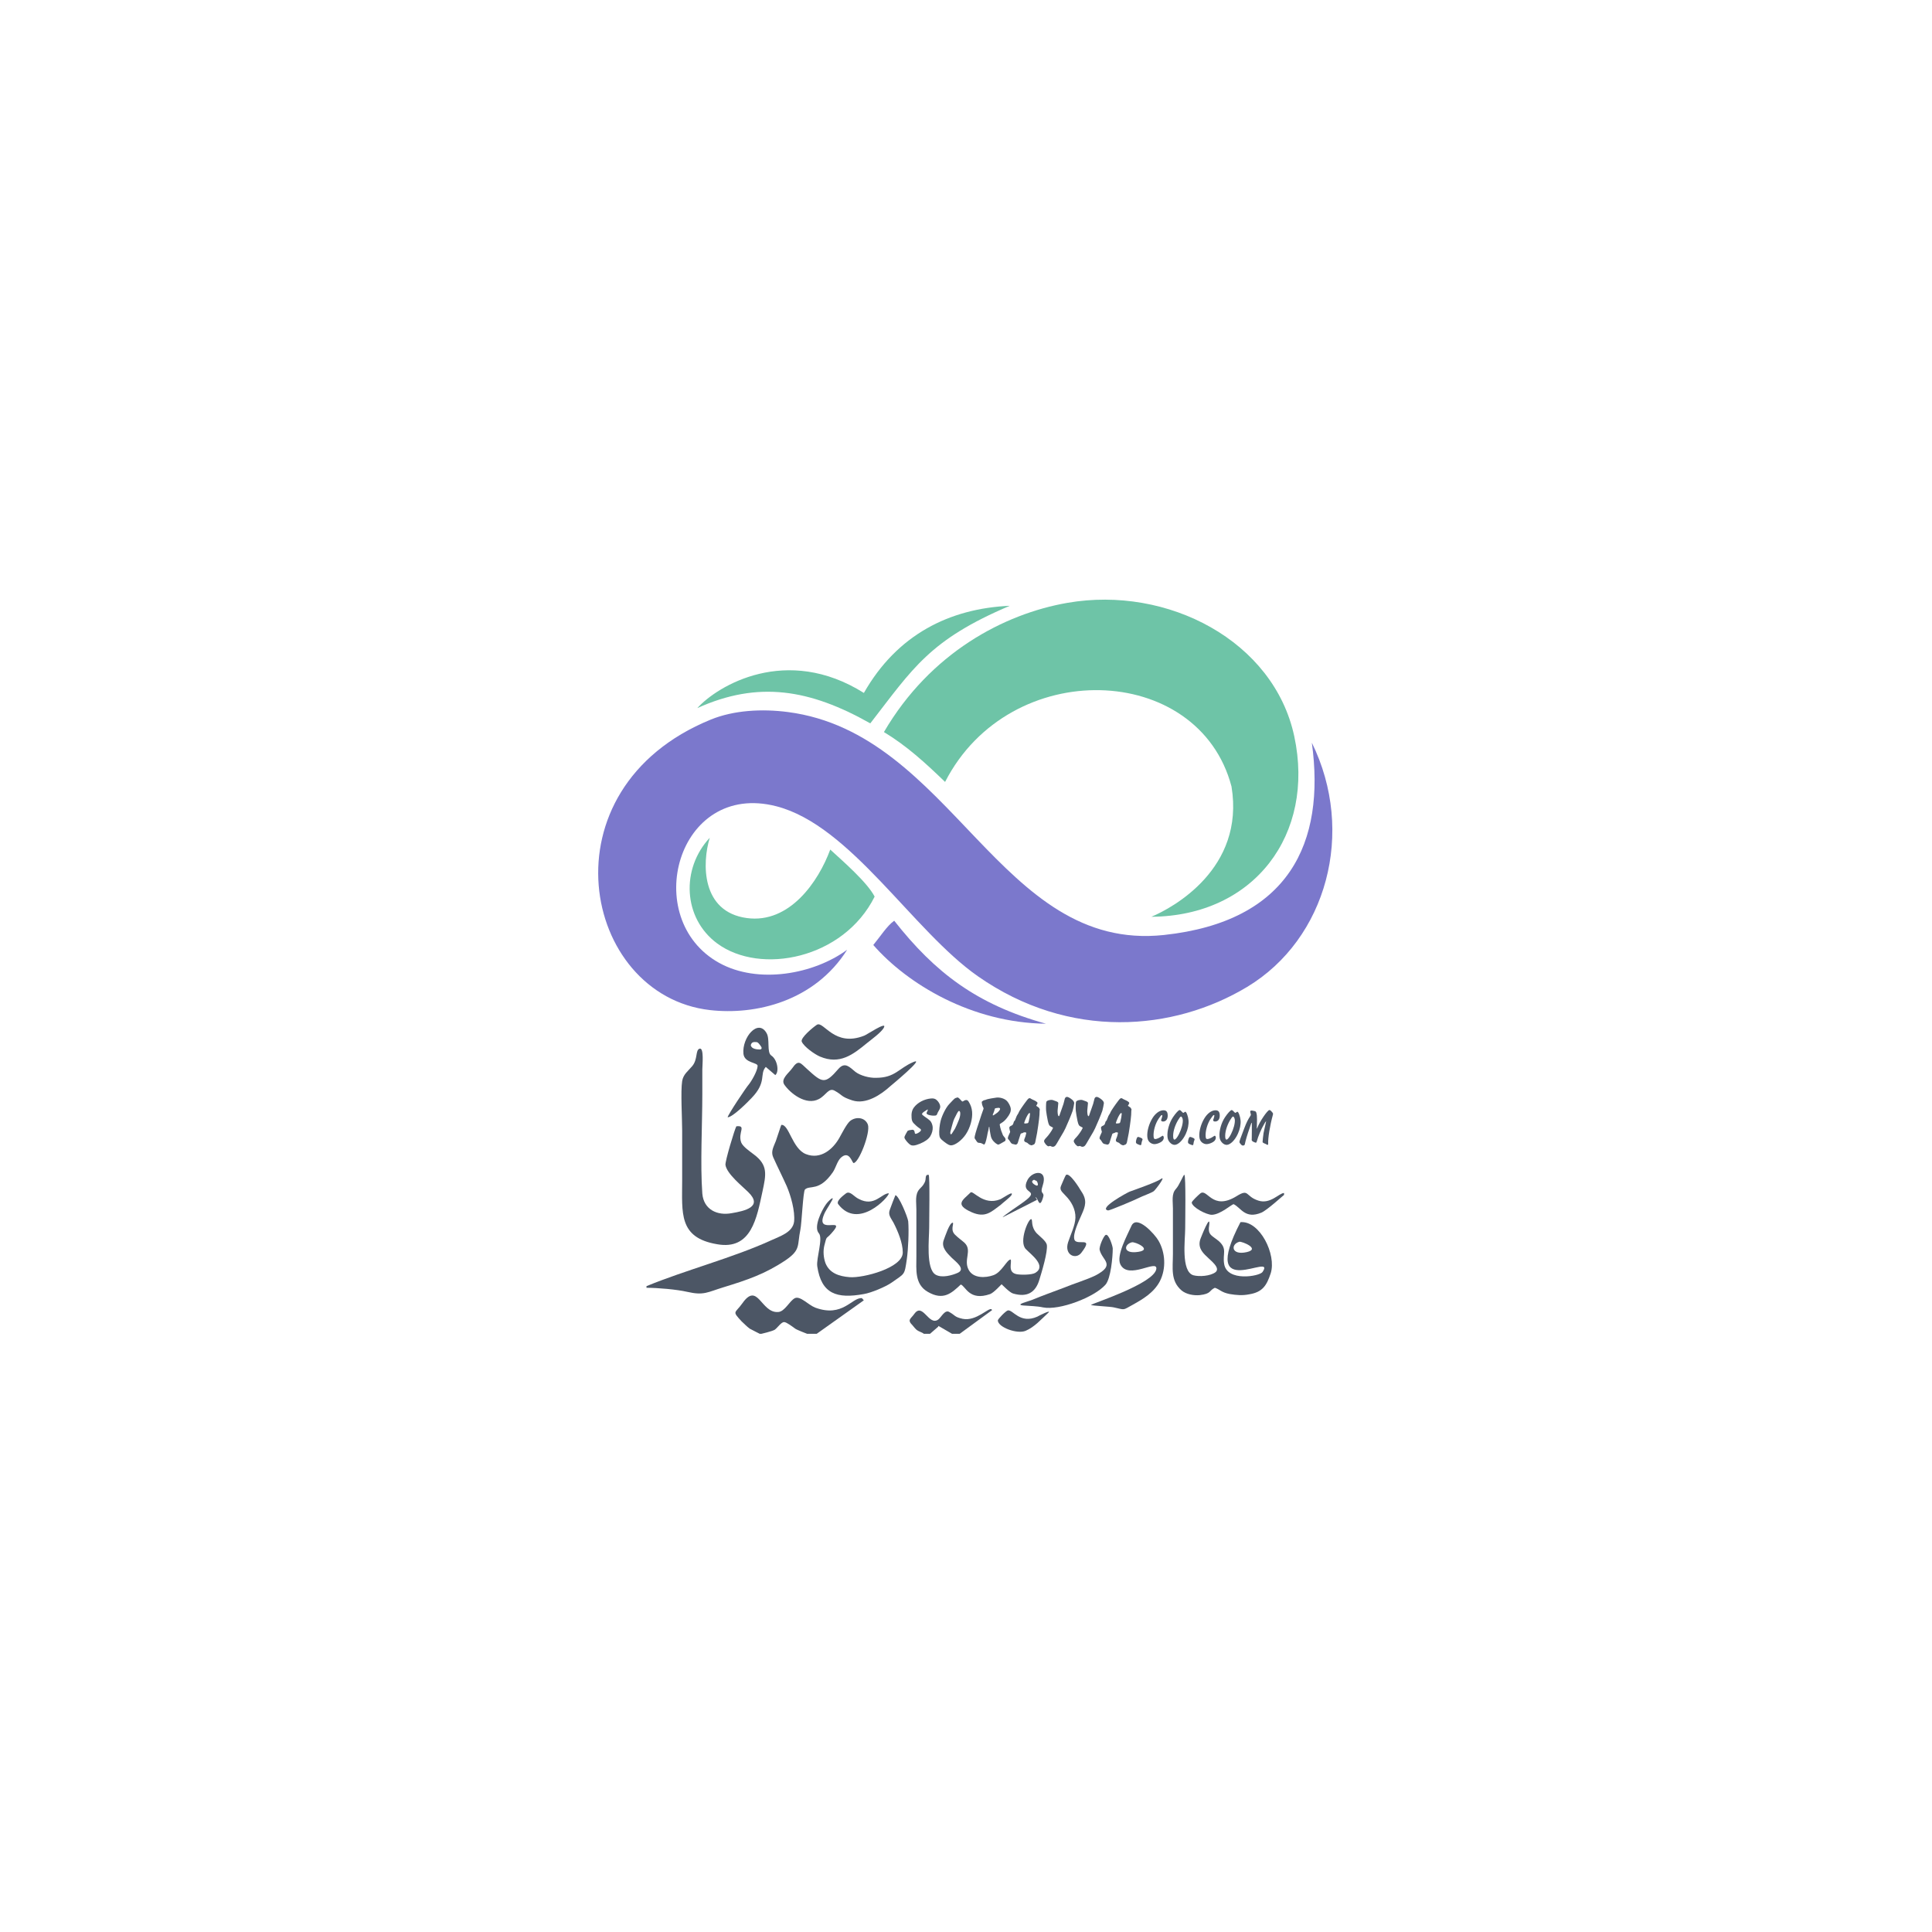 <?xml version="1.0" encoding="UTF-8"?>
<!DOCTYPE svg PUBLIC "-//W3C//DTD SVG 1.1//EN" "http://www.w3.org/Graphics/SVG/1.1/DTD/svg11.dtd">
<!-- Creator: CorelDRAW -->
<svg xmlns="http://www.w3.org/2000/svg" xml:space="preserve" width="100mm" height="100mm" version="1.1" style="shape-rendering:geometricPrecision; text-rendering:geometricPrecision; image-rendering:optimizeQuality; fill-rule:evenodd; clip-rule:evenodd"
viewBox="0 0 10000 10000"
 xmlns:xlink="http://www.w3.org/1999/xlink"
 xmlns:xodm="http://www.corel.com/coreldraw/odm/2003">
 <defs>
  <style type="text/css">
   <![CDATA[
    .fil3 {fill:#4C5665}
    .fil2 {fill:#6EC4A7}
    .fil1 {fill:#7B78CC}
    .fil0 {fill:#FEFEFE;fill-rule:nonzero}
   ]]>
  </style>
 </defs>
<symbol id="Fm0-46-0" viewBox="5678.44 793.55 1356.08 637.49">
 <path class="fil0" d="M5678.44 954c72.07,-129.22 241.37,-187.6 381.95,-148.41 73.49,19.68 128.52,76.3 173.85,131.97l136.42 169.58c90.67,107.88 168.98,243.1 304.8,297.01 132.93,48.79 304.45,-24.52 359.06,-156.81 -50.48,138 -224.44,217.77 -363.61,169.58 -141.46,-52.67 -220.73,-189.9 -314.04,-298.77 0,0 -135.05,-170.43 -135.05,-170.43 -44.62,-55.88 -96.69,-108.69 -165.31,-129.18 -135.08,-40.61 -303.24,12.63 -378.07,135.46z"/>
</symbol>
<symbol id="Fm1-47-0" viewBox="8033.01 813.98 1353.33 660.42">
 <path class="fil0" d="M8033.01 982.09c118.46,-222.32 418.47,-221.62 551.85,-12.74 0,0 137.3,172.05 137.3,172.05 92.78,107.6 168.24,249.49 303.92,306.39 135.5,49.53 306.92,-30.34 360.26,-164.68 -49.25,140.09 -222.85,226.45 -364.85,177.45 -142.1,-56.16 -216.95,-198.76 -312.95,-307.98 0,0 -136.31,-173.35 -136.31,-173.35 -128.41,-204.12 -416.21,-207.47 -539.22,2.86z"/>
</symbol>
<symbol id="Fm2-48-0" viewBox="6798.54 3239.26 1357.21 637.7">
 <path class="fil0" d="M6798.54 3401.15c79.23,-125.09 237.07,-193 381.53,-147.92 142.59,47.38 215.37,194.95 309.35,301.49 90.06,107.49 169.44,242.49 305.5,294.6 134.73,50.17 298.21,-22.93 360.83,-154.34 -57.68,135.64 -223.28,217.1 -365.27,167.15 -71.01,-23.5 -128.62,-74.26 -176.39,-128.73 -96.52,-108.27 -181.12,-226.24 -272.84,-338.14 -136.66,-198.76 -407.42,-186.06 -542.71,5.89z"/>
</symbol>
 <g id="Layer_x0020_1">
  <g id="_2231994465648">
   <g>
    <path class="fil1" d="M5413.78 5298.7c-384.01,-4.22 -716.74,-204.96 -893.62,-407.39 35.47,-42.89 71.47,-99.81 108.2,-125.73 212.25,269.71 429.45,434.88 785.42,533.12z"/>
    <path class="fil2" d="M4471.45 3586.64c-400.45,-251.45 -756.84,-38.2 -862.23,78.48 314.8,-142.43 582.34,-97.88 895.36,79.05 221.89,-286.12 306.21,-431.9 722.03,-608.59 -311.6,13.8 -583.39,149.18 -755.16,451.06z"/>
    <path class="fil2" d="M3865.35 4751.8c-236.31,-32.23 -231.9,-284.35 -191.68,-415.45 -149.66,159.91 -138.67,416.15 38.39,546.79 224.07,165.34 654.51,80.21 815.08,-242.34 -38.82,-74.88 -165.86,-184.65 -229.83,-243.46 -60.57,164.99 -210.08,384.72 -431.96,354.46z"/>
    <path class="fil2" d="M6374.29 4071.15c69.96,425.05 -304.17,627.83 -414.87,674.08 533.06,-4.12 848.57,-427.28 739.61,-934.6 -105.65,-491.89 -653.29,-780.83 -1174.39,-690.3 -327.7,56.93 -709.68,258.42 -949.46,668.77 117.62,71.23 213.09,158.13 316.53,258.17 334.32,-653.31 1312.87,-621.11 1482.58,23.88z"/>
    <path class="fil1" d="M6024.3 4839.51c-849.94,90.9 -1094.08,-1042.84 -1945.73,-1153.99 -136.03,-17.76 -281.09,-9.31 -399.35,38.94 -878.85,358.62 -667.33,1427.16 -5.02,1503.66 234.88,27.12 541.17,-43.81 710.69,-312.21 -173.11,127.23 -461.45,179.43 -662.62,67.9 -410.3,-227.47 -218.34,-943.26 296.26,-810.54 385.01,99.31 704.55,642.78 1042.1,879.16 475.65,333.11 1015.18,284.31 1394.58,55.82 412.15,-248.21 562.26,-801.82 334.86,-1263.9 71.29,517.39 -117.39,925.81 -765.77,995.16z"/>
   </g>
   <g>
    <g>
     <path class="fil3" d="M3346.2 6657.11l0 8.46c57.79,0 156.47,8.46 211.45,21.14 85.99,19.74 104.31,1.41 187.48,-23.96 124.05,-38.06 215.68,-69.07 322.81,-140.96 77.53,-53.57 57.8,-74.72 74.71,-156.48 7.05,-32.42 14.1,-200.16 23.97,-208.62 25.37,-23.97 73.3,12.68 143.78,-88.81 15.51,-22.55 22.56,-56.39 40.88,-74.71 43.7,-40.88 57.8,21.14 66.26,26.78 26.78,1.41 88.8,-156.47 74.71,-198.76 -14.1,-38.06 -62.03,-43.7 -93.04,-18.32 -18.32,16.91 -40.88,62.02 -53.57,84.57 -32.42,59.21 -97.26,117.01 -174.79,85.99 -70.49,-28.19 -87.4,-156.47 -126.87,-150.83 -1.41,1.41 -23.97,71.89 -28.2,83.17 -11.27,29.6 -26.78,53.57 -14.09,83.17 22.55,50.75 46.52,97.26 70.48,150.83 21.15,49.34 43.7,128.28 38.06,183.26 -7.05,56.38 -74.71,76.12 -119.82,97.26 -197.35,90.22 -442.63,153.65 -644.21,236.82z"/>
     <path class="fil3" d="M3811.38 5829.65c-8.45,14.1 -59.2,181.84 -56.38,200.17 7.05,46.52 88.81,111.36 117,139.55 80.35,77.53 -18.33,98.68 -84.58,109.96 -74.71,14.09 -145.19,-18.33 -152.24,-101.5 -11.28,-152.24 0,-355.23 0,-513.11 0,-42.29 0,-85.99 0,-128.28 0,-22.55 9.87,-115.59 -14.1,-108.54 -22.55,7.05 -8.46,54.98 -38.06,90.22 -21.14,25.37 -46.52,42.29 -52.16,77.53 -8.45,52.15 0,194.53 0,256.55 0,85.99 0,170.57 0,256.56 0,169.16 -19.73,297.43 180.44,331.27 179.03,32.42 205.81,-138.15 235.41,-273.48 18.33,-85.98 29.6,-135.32 -43.7,-190.3 -19.73,-15.5 -56.38,-39.47 -66.25,-62.02 -19.74,-52.16 29.6,-90.22 -25.38,-84.58z"/>
     <path class="fil3" d="M6415.02 6427.34c12.69,-2.82 111.36,36.65 38.06,53.57 -80.35,18.32 -84.58,-40.88 -38.06,-53.57zm5.64 -101.5c-222.73,428.54 188.89,148.02 114.18,257.97 -15.51,22.55 -184.67,52.16 -198.76,-42.29 -8.46,-52.16 16.91,-76.12 -25.38,-115.59 -35.24,-31.01 -60.61,-31.01 -52.15,-81.76 9.86,-73.3 -43.7,64.84 -43.7,64.84 -16.92,42.29 4.23,70.49 32.42,95.86 15.51,16.92 73.3,57.8 43.7,80.35 -26.78,19.74 -83.17,23.96 -114.18,15.51 -64.85,-19.74 -42.29,-184.67 -42.29,-241.05 0,-29.61 4.23,-272.07 -4.23,-279.11 -5.64,0 -25.38,53.56 -43.7,73.3 -23.97,25.37 -15.51,64.84 -15.51,101.49 0,77.53 0,156.47 0,234 0,73.31 -14.09,139.56 45.11,190.31 23.97,19.73 62.03,26.78 93.04,23.96 62.02,-7.05 47.93,-23.96 78.94,-38.06 26.78,8.46 32.42,23.96 77.53,32.42 33.83,5.64 64.84,8.46 100.09,1.41 69.07,-11.28 90.21,-45.11 111.36,-108.54 31.01,-97.27 -56.39,-273.47 -156.47,-265.02z"/>
     <path class="fil3" d="M4972.94 6648.65c25.37,8.46 43.7,87.4 152.24,49.34 21.15,-8.46 57.8,-50.75 59.21,-50.75 0,0 42.29,43.7 59.2,47.93 71.9,21.15 117.01,-4.23 136.74,-73.3 11.28,-36.65 43.7,-142.37 38.06,-179.02 -4.23,-19.74 -36.65,-43.7 -52.16,-59.21 -32.42,-35.24 -19.73,-69.07 -28.19,-73.3 -14.1,-5.64 -66.25,117 -28.19,155.06 26.78,28.19 108.54,85.99 49.34,122.64 -18.33,11.28 -76.13,11.28 -97.27,7.05 -49.34,-9.87 -22.55,-62.03 -31.01,-76.12 -19.74,1.41 -46.52,67.66 -90.22,81.76 -39.47,14.09 -102.91,16.91 -126.87,-28.2 -28.19,-52.15 19.74,-100.08 -21.14,-139.55 -15.51,-14.1 -32.43,-25.38 -46.52,-39.47 -29.61,-25.38 -8.46,-56.39 -14.1,-64.85 -16.92,-2.82 -40.88,73.31 -47.93,91.63 -12.68,36.65 18.33,66.25 42.29,90.22 18.33,18.32 74.71,57.79 31.01,77.53 -28.19,12.69 -81.76,28.19 -114.18,9.87 -52.15,-29.61 -33.83,-187.49 -33.83,-243.87 0,-28.2 4.23,-269.24 -2.82,-273.47 -22.55,-1.41 -9.87,21.14 -21.14,40.88 -8.46,16.91 -15.51,21.14 -26.79,33.83 -23.96,28.19 -15.5,66.25 -15.5,105.72 0,80.35 0,162.11 0,242.46 0,67.66 -9.87,143.78 59.2,183.25 80.35,46.52 122.64,7.05 170.57,-38.06z"/>
     <path class="fil3" d="M4727.66 5496.97c-76.12,32.42 -94.45,81.76 -193.12,81.76 -33.83,1.41 -81.76,-11.28 -107.14,-31.01 -29.6,-23.96 -53.56,-53.57 -87.39,-15.51 -70.49,81.76 -83.17,73.31 -162.12,1.41 -33.83,-29.6 -43.69,-53.56 -77.53,-4.23 -16.91,23.97 -60.61,54.98 -40.88,84.58 31.02,45.11 112.78,109.96 179.03,74.71 38.06,-19.73 50.75,-62.02 83.17,-42.29 40.88,22.56 29.6,29.61 90.22,49.34 70.48,22.56 148.01,-29.6 195.94,-73.3 0,0 186.07,-153.65 119.82,-125.46z"/>
     <path class="fil3" d="M4634.62 6186.29c-1.41,1.41 -25.37,64.84 -28.19,73.3 -11.28,28.19 2.82,40.88 18.33,69.07 22.55,43.7 47.92,104.32 47.92,153.66 1.41,80.35 -205.81,133.91 -274.88,128.27 -53.57,-4.23 -104.31,-19.73 -125.46,-73.3 -9.87,-28.19 -12.69,-60.61 -5.64,-90.22 14.1,-54.97 7.05,-29.6 36.65,-63.43 84.58,-93.04 -81.76,11.28 -39.47,-94.45 8.46,-22.55 23.97,-42.29 35.25,-63.43 31.01,-49.34 -12.69,-9.87 -25.38,9.87 -19.73,28.19 -64.84,115.59 -35.24,148.01 22.55,26.78 -14.1,128.28 -8.46,170.57 21.15,143.78 101.5,169.16 241.05,143.78 36.65,-5.64 114.19,-38.06 143.79,-59.2 69.07,-49.34 66.25,-35.24 78.94,-122.64 7.05,-50.75 11.28,-142.38 7.05,-194.53 -2.82,-22.56 -47.93,-132.51 -66.26,-135.33z"/>
     <path class="fil3" d="M3932.61 6903.8l8.46 0c0,0 54.98,-12.69 69.08,-21.14 15.5,-11.28 33.83,-40.88 49.33,-39.47 11.28,0 45.11,25.37 56.39,33.83 9.87,7.05 62.02,26.78 62.02,26.78l49.34 0 243.87 -173.39 -9.86 -11.27c-52.16,-4.23 -98.68,101.49 -241.06,49.33 -36.65,-14.09 -77.53,-62.02 -105.72,-49.33 -28.19,14.09 -52.16,70.48 -87.4,71.89 -88.81,5.64 -104.31,-159.29 -184.66,-45.11 -38.06,53.57 -54.98,38.06 -4.23,93.04 15.5,14.09 25.37,25.37 42.29,38.06 9.87,5.64 52.15,26.78 52.15,26.78z"/>
     <path class="fil3" d="M5858.2 6430.16c16.92,-4.23 108.55,38.06 33.84,49.34 -80.35,12.68 -76.13,-38.06 -33.84,-49.34zm-211.44 324.22c4.23,4.23 102.9,8.46 118.41,12.68 60.61,12.69 42.29,16.92 98.67,-14.09 50.75,-28.19 108.55,-62.03 139.56,-121.23 33.83,-66.26 28.19,-149.42 -7.05,-210.04 -18.32,-32.42 -114.18,-139.55 -140.96,-74.71 -19.74,45.11 -78.95,150.83 -56.39,197.35 40.88,83.17 193.12,-29.6 186.07,23.96 -11.27,76.13 -336.9,180.44 -338.31,186.08z"/>
     <path class="fil3" d="M5691.87 6469.63c12.68,54.98 85.98,76.12 -22.56,132.51 -46.52,22.55 -112.77,42.29 -163.52,63.43 -52.16,19.73 -111.36,40.88 -162.11,62.02 -19.74,8.46 -94.45,25.38 -46.52,29.61 33.83,2.82 69.07,2.82 101.5,9.86 84.58,16.92 265.01,-52.15 322.81,-117 28.19,-31.01 38.06,-145.19 38.06,-187.48 0,-12.69 -21.15,-78.94 -36.65,-70.48 -11.28,5.64 -35.24,62.02 -31.01,77.53z"/>
     <path class="fil3" d="M4228.64 5303.85c-19.73,12.69 -85.99,67.66 -78.94,87.4 11.28,26.78 67.67,66.25 94.45,77.53 102.9,43.7 171.98,-11.28 242.46,-69.07 22.55,-18.33 77.53,-57.8 88.81,-81.76 16.91,-33.83 -91.63,39.47 -101.5,42.29 -155.06,62.02 -210.04,-76.12 -245.28,-56.39z"/>
     <path class="fil3" d="M3886.1 5409.57c4.23,-16.91 15.5,-16.91 31.01,-15.5 7.05,1.41 14.1,11.28 18.32,16.91l1.41 2.82c7.05,7.05 8.46,18.33 -4.23,18.33 -15.5,0 -43.69,-2.82 -46.51,-22.56zm-119.82 373.56c25.37,0 102.9,-77.53 124.05,-100.08 80.35,-83.17 39.47,-122.64 73.3,-160.7l49.34 42.29c21.14,-16.92 11.27,-80.35 -21.15,-101.5 -23.96,-16.92 -5.64,-84.58 -23.96,-115.59 -43.7,-77.53 -128.28,22.55 -119.82,107.13 5.63,49.34 76.12,43.7 73.3,63.44 -1.41,26.78 -32.42,78.94 -45.11,94.44 -14.1,15.51 -109.95,159.29 -109.95,170.57z"/>
     <path class="fil3" d="M6646.2 6184.88l0 -9.87c-25.37,0 -70.48,59.21 -132.51,39.47 -70.48,-22.55 -46.51,-64.84 -114.18,-22.55 -126.87,77.53 -150.83,-45.11 -187.48,-14.1 -8.46,7.05 -42.29,38.06 -43.7,46.52 2.82,25.37 76.12,63.43 104.31,63.43 45.11,-1.41 102.91,-54.97 112.78,-54.97 38.06,18.32 59.2,78.94 143.78,43.7 29.6,-12.69 115.59,-91.63 117,-91.63z"/>
     <path class="fil3" d="M4781.23 6903.8l32.42 0 42.29 -36.65 1.41 -4.23 70.48 40.88 39.47 0 167.75 -122.64 -2.82 -4.23c-14.09,-11.28 -78.94,63.44 -149.42,49.34 -43.7,-9.87 -36.65,-16.92 -69.07,-35.24 -22.56,-14.1 -40.88,25.37 -56.39,38.06 -49.34,38.06 -80.35,-88.81 -124.05,-29.6 -19.74,28.19 -39.47,31.01 -9.87,60.61 8.46,9.87 15.51,19.74 23.97,25.37 7.04,5.64 32.42,14.1 33.83,18.33z"/>
     <path class="fil3" d="M5517.07 6081.98c-2.82,2.82 -22.56,49.33 -25.38,56.38 -9.86,22.56 9.87,33.83 23.97,50.75 29.6,29.6 52.16,70.48 50.75,114.18 -1.41,40.88 -25.38,87.4 -38.07,126.87 -21.14,66.25 40.88,91.63 69.08,53.57 69.07,-90.22 -26.79,-31.02 -36.65,-69.08 -8.46,-29.6 23.96,-95.85 36.65,-125.46 21.14,-46.51 31.01,-77.53 -1.41,-124.04 -7.05,-12.69 -60.62,-100.09 -78.94,-83.17z"/>
     <path class="fil3" d="M4600.79 6176.42c-38.06,0 -74.71,71.89 -155.06,29.6 -25.37,-11.27 -45.11,-43.69 -66.25,-29.6 -12.69,9.87 -53.57,39.47 -40.88,56.39 102.9,135.32 262.19,-36.65 262.19,-56.39z"/>
     <path class="fil3" d="M5023.69 6172.19c-39.47,39.47 -85.99,62.03 7.05,102.91 69.07,29.6 98.67,-1.41 148.01,-38.06 8.46,-8.46 49.34,-39.47 56.39,-50.75 15.5,-28.19 -46.52,16.92 -57.8,21.14 -87.4,35.25 -140.96,-47.92 -153.65,-35.24z"/>
     <path class="fil3" d="M5424.03 6796.67c26.78,-23.97 -53.57,16.91 -54.98,18.32 -90.21,39.47 -125.46,-36.65 -152.24,-32.42 -11.28,2.82 -52.16,45.11 -52.16,52.16 1.41,35.24 100.09,71.89 143.79,53.56 46.52,-19.73 80.35,-59.2 115.59,-91.62z"/>
     <path class="fil3" d="M6007.63 6103.12c-21.15,15.51 -129.69,53.57 -160.7,64.84 -11.28,4.23 -164.93,87.4 -111.37,97.27 7.05,1.41 143.79,-56.39 159.3,-64.84 18.32,-9.87 64.84,-25.38 77.53,-35.24 9.86,-8.46 67.66,-84.58 35.24,-62.03z"/>
     <path class="fil3" d="M5347.91 6108.76c5.64,-4.23 5.64,-1.41 11.28,1.41 7.04,2.82 4.23,0 8.45,5.64 2.82,4.23 8.46,19.73 0,21.14 -7.04,0 -38.06,-18.32 -19.73,-28.19zm-157.88 191.71l177.61 -90.22 -8.45 -14.09c14.09,2.82 19.73,63.43 38.06,7.05 14.09,-39.47 -18.33,-14.1 0,-67.67 28.19,-85.99 -53.57,-76.12 -78.94,-28.19 -40.88,78.94 73.3,45.11 -18.33,112.77 -12.69,9.87 -109.95,74.71 -109.95,80.35z"/>
    </g>
    <path class="fil3" d="M4801.18 5742.88c0.69,-0.05 1.07,0.27 1.13,0.95 0.15,1.74 -0.68,4.23 -4.53,11.89 -1.48,2.9 -1.99,5.04 -1.87,6.43 0.24,2.76 2.9,5.31 7.26,7.36 9.72,3.67 24.53,5.86 35.23,4.92 7.94,-0.69 9.9,-2.25 12.45,-8.74 1.09,-3.58 2.57,-6.49 3.16,-7.59 0.59,-1.45 2.67,-5.45 6.33,-11.34 5.14,-8.8 6.74,-14.52 6.14,-21.41 -0.91,-10.37 -9.47,-24.58 -19.59,-32.75 -7.48,-5.95 -15.65,-8.03 -27.74,-6.98 -35.23,3.09 -69.51,21.06 -88.52,46.38 -10.6,14.16 -14.33,31.19 -12.21,55.37 0.99,11.4 3.7,18.46 9.52,25.27 7.32,8.06 20.93,20.44 28.66,25.33 7.75,4.89 10.03,7.12 10.33,10.59 0.3,3.44 -1.56,6.04 -8.08,11.13 -6.86,5.12 -14.22,8.56 -19.39,9.01 -2.07,0.18 -3.95,-1.39 -4.17,-3.81 -2.28,-10.24 -2.28,-10.24 -3.53,-12.57 -2,-2.96 -6.02,-5.04 -9.46,-4.74 -4.81,0.77 -8.58,1.44 -11,1.66 -3.44,0.3 -5.53,0.48 -5.83,0.86 -2.69,1.27 -2.69,1.27 -4.37,1.77 -4.03,1.75 -4.69,2.16 -7.29,8.29 -0.91,1.47 -2.71,4.77 -5.74,9.91 -4.51,8.05 -7.07,14.54 -6.78,17.98 0.4,4.49 6.01,13.06 15.29,23.73 12.73,14.2 20.77,18.36 32.5,17.33 8.64,-0.75 19.16,-3.76 32.92,-9.49 26.54,-11.02 43.88,-23.67 53.03,-38.39 9.16,-14.72 13.79,-33.23 12.52,-47.73 -1.05,-12.09 -6.4,-25.55 -13.29,-32.6 -4.18,-4.15 -18.02,-15.12 -30.18,-22.76 -8.14,-5.56 -11.57,-9.08 -11.82,-11.84 -0.27,-3.11 6.13,-9.59 13.07,-13.67 3.97,-2.44 7.27,-4.47 9.87,-6.43 4.29,-2.82 4.95,-3.23 5.98,-3.32zm1751.28 61.49c0.26,-0.03 0.83,0.7 0.88,1.22 0.05,0.52 -0.14,1.32 -0.57,2.4 -0.49,0.31 -1.62,5.37 -2.25,10.12 -0.52,2.91 -2.6,11.97 -5.85,25.57 -4.04,16.53 -5.46,24.22 -7.73,45.84 -1.97,19.22 -1.97,19.22 -1.84,20.77 0.27,3.11 2.26,5.02 7.42,7.19 3.22,1.01 5.94,2.34 8.13,3.45 8.79,4.98 8.79,4.98 10.59,4.83 2.33,-0.21 3.21,-2.12 2.87,-6 -1.67,-28.04 8.82,-93.18 24.26,-149.33 0.59,-2.15 0.96,-4 0.84,-5.3 -0.02,-3.13 -3,-7.57 -9.88,-14.53 -3.45,-3.62 -6.72,-5.15 -9.31,-4.93 -10.09,0.88 -50.09,59.97 -61.28,90.19 -0.83,2.42 -1.7,4.33 -2.61,5.97 -0.82,-0.45 -0.87,-0.97 -0.94,-1.75 -0.13,-1.55 -0.05,-3.65 0.27,-6.03 1.03,-38.97 1.03,-47.85 -0.07,-60.54 -0.53,-5.95 -1.81,-11.59 -3.18,-15.38 -1.99,-4.78 -4.21,-6.42 -10.59,-7.7 -10.64,-2.19 -12.24,-2.57 -15.61,-2.28 -2.84,0.24 -5.21,3.07 -4.93,6.17 0.22,2.59 2.28,11.29 3.38,14.85 0.35,1.01 -0.47,3.69 -2.54,6.75 -12.9,19.65 -19.79,33.31 -31.49,63.83 -21.46,55.9 -25.43,67.21 -25.02,71.88 0.24,2.84 3.25,7.28 7.84,12.1 4.32,4.58 7.05,5.91 10.93,5.57 6.47,-0.57 8.42,-2.3 9.61,-9.45 3.26,-16.47 12.29,-47.55 23.82,-79.87 2.09,-5.93 4.33,-13.17 6.2,-18.56 1.27,-3.49 2.76,-7.28 2.76,-7.28 0.45,-0.83 0.9,-1.65 0.88,-1.9l0.47 -0.57c0.78,-0.07 1.43,1.43 1.56,2.99 0.17,1.82 0.11,4.18 -0.13,7.33l0.14 31.57c-0.1,4.71 -0.58,41.03 -0.49,42.06 -0.34,2.13 -0.46,3.7 -0.36,4.73 0.33,3.88 3.76,7.24 9.75,10.12 8.13,3.45 10.29,4.31 11.85,4.17 2.33,-0.2 4.18,-2.96 5.51,-8.56 5.82,-22.96 22.23,-62.25 35.67,-84.57l5.88 -10.43c1.59,-2.75 3.66,-5.81 3.95,-5.56 0.49,-0.32 0.98,-0.61 0.96,-0.87l0.25 -0.28zm-177.75 -58.69c-5.7,0.5 -20.23,16.4 -34.31,37.46 -19.17,28.57 -30.89,70.57 -28.28,100.36 1.06,12.17 4.71,20.99 11.95,29.23 7.83,8.97 17.92,13.83 26.73,13.06 18.65,-1.63 41.65,-25.05 56.33,-57.13 10.73,-23.64 15.85,-48.63 14.01,-69.61 -1.83,-20.99 -11.01,-45.24 -16.7,-44.74 -0.77,0.07 -1.79,0.42 -2.75,1.29 -4.42,3.25 -6.41,4.47 -7.7,4.58 -1.04,0.09 -2.73,-1.32 -4.74,-3.5 -6.39,-7.27 -11.43,-11.27 -14.54,-11zm6.86 33.6c4.4,-0.39 9.02,7.56 9.86,17.15 1.56,17.86 -6.56,47.55 -19.89,74.04 -9.15,17.77 -17.17,27.6 -23.12,28.13 -3.38,0.29 -5.86,-4.2 -6.56,-12.23 -2.1,-24.08 6.81,-56.45 23.77,-86.38 7.03,-12.1 13.35,-20.48 15.94,-20.71zm-100.34 12.09c-2.07,6.24 -2.07,6.24 -1.93,7.8 0.32,3.65 5.77,6.31 11.98,5.77 15.55,-1.36 23.76,-14.95 21.89,-36.37 -1.43,-16.32 -9.32,-22.94 -25.38,-21.53 -18.39,1.61 -38.47,16.68 -53.12,40.24 -18.33,29.18 -29.24,68.63 -26.79,96.52 1.08,12.43 4.71,20.94 11.55,27.65 7.42,7.19 18.5,11.44 28.34,10.57 12.43,-1.08 28.8,-7.99 36.76,-15.21 5.56,-5.19 9.05,-13.06 8.53,-18.98 -0.48,-5.44 -2.91,-9.4 -5.5,-9.18 -1.82,0.16 -1.82,0.16 -8.96,4.97 -9.6,6.57 -21.19,11.47 -28.17,12.07 -7,0.62 -9.09,-2.29 -10.02,-12.91 -2.37,-27.11 8.77,-66.9 25.89,-91.97 8.51,-13.1 13.73,-19.08 16.32,-19.3 1.3,-0.12 2.99,1.3 3.12,2.86 0.12,1.33 0.12,1.33 -1.84,8.85l-2.67 8.15zm-121.64 93.39c-2.07,0.17 -3.53,1.35 -4.86,4.08 -3.21,5.24 -6.23,18.29 -5.78,23.48 0.39,4.4 3.27,7.54 9.5,10.12 8.13,3.46 12.73,5.15 14.53,5 2.08,-0.19 3.47,-2.13 4,-5.06 0.29,-2.63 0.6,-5 1.18,-7.4 0.3,-2.38 0.86,-5.04 1.69,-7.46 3.43,-8.65 3.43,-8.65 3.29,-10.21 -0.27,-3.1 -2.83,-5.49 -8.8,-8.1 -8.42,-3.69 -12.17,-4.68 -14.75,-4.45zm-54.25 -139.08c-5.7,0.5 -20.23,16.4 -34.32,37.46 -19.16,28.57 -30.88,70.57 -28.28,100.36 1.06,12.17 4.71,20.99 11.96,29.23 7.83,8.97 17.91,13.83 26.72,13.06 18.66,-1.63 41.66,-25.05 56.33,-57.13 10.73,-23.64 15.85,-48.63 14.02,-69.61 -1.83,-20.99 -11.01,-45.24 -16.71,-44.74 -0.77,0.07 -1.78,0.42 -2.75,1.29 -4.42,3.25 -6.41,4.47 -7.69,4.58 -1.05,0.09 -2.73,-1.32 -4.74,-3.5 -6.39,-7.27 -11.43,-11.27 -14.54,-11zm6.85 33.6c4.41,-0.39 9.02,7.56 9.86,17.15 1.56,17.86 -6.55,47.55 -19.88,74.04 -9.15,17.77 -17.17,27.6 -23.13,28.13 -3.37,0.29 -5.85,-4.2 -6.55,-12.23 -2.11,-24.08 6.81,-56.45 23.77,-86.38 7.03,-12.1 13.35,-20.48 15.93,-20.71zm-100.34 12.09c-2.06,6.24 -2.06,6.24 -1.93,7.8 0.32,3.65 5.78,6.31 11.99,5.77 15.55,-1.36 23.76,-14.95 21.88,-36.37 -1.42,-16.32 -9.32,-22.94 -25.37,-21.53 -18.4,1.61 -38.48,16.68 -53.13,40.24 -18.32,29.18 -29.24,68.63 -26.79,96.52 1.09,12.43 4.71,20.94 11.56,27.65 7.41,7.19 18.49,11.44 28.33,10.57 12.44,-1.08 28.8,-7.99 36.77,-15.21 5.56,-5.19 9.04,-13.06 8.52,-18.98 -0.47,-5.44 -2.9,-9.4 -5.5,-9.18 -1.81,0.16 -1.81,0.16 -8.95,4.97 -9.61,6.57 -21.19,11.47 -28.18,12.07 -7,0.62 -9.09,-2.29 -10.01,-12.91 -2.37,-27.11 8.77,-66.9 25.88,-91.97 8.52,-13.1 13.73,-19.08 16.33,-19.3 1.3,-0.12 2.98,1.3 3.12,2.86 0.12,1.33 0.12,1.33 -1.84,8.85l-2.68 8.15zm-121.63 93.39c-2.07,0.17 -3.53,1.35 -4.86,4.08 -3.21,5.24 -6.23,18.29 -5.78,23.48 0.39,4.4 3.26,7.54 9.5,10.12 8.13,3.46 12.72,5.15 14.53,5 2.07,-0.19 3.47,-2.13 4,-5.06 0.29,-2.63 0.6,-5 1.18,-7.4 0.3,-2.38 0.85,-5.04 1.68,-7.46 3.44,-8.65 3.44,-8.65 3.3,-10.21 -0.27,-3.1 -2.84,-5.49 -8.81,-8.1 -8.41,-3.69 -12.16,-4.68 -14.74,-4.45zm-166.38 -81.19c-0.65,0.41 -0.97,0.79 -0.97,0.79 -0.32,0.37 -0.63,0.75 -0.54,1.78 -4.54,15.7 -5.17,16.46 -13.86,20.71 -6.72,2.67 -9.87,6.42 -9.82,10.95 0.61,3.07 1.18,5.46 1.3,6.84 0.86,5.84 1.24,6.16 2.19,9.21 0.5,1.69 0.97,3.04 1.03,3.74 0.08,1.03 -0.17,2.09 -0.75,3.54 -7.41,14.57 -11.63,26.08 -11.24,30.56 0.13,1.39 1.43,4.4 2.56,5.35 1.16,1.29 2.29,2.23 3.42,3.18 0.75,0.63 1.96,2.61 3.58,5.25 8.52,13.88 10.02,15.14 21.33,16.92 1.05,0.27 3.92,1.07 7.46,1.8 1.4,0.22 2.48,0.48 3.17,0.41 2.07,-0.18 6.03,-2.62 7.6,-4.49 1.87,-2.6 3.26,-6.55 6.98,-19.75 2.12,-7.49 4.88,-15.74 7.93,-24.71 2.41,-8.21 2.73,-8.59 8.85,-10.17 3.78,-0.68 4.43,-1.09 6.08,-2.27 1.94,-1.56 3.3,-2.02 5.36,-2.21 6.91,-0.6 10.83,0.44 11.07,3.21 0.06,0.69 -0.92,5.3 -1.49,6.74 -0.87,2.16 -0.87,2.16 -0.77,3.2 -0.13,2.45 -3.4,12.83 -6.63,19.72 -1.46,3.26 -2.22,6.46 -2,8.88 0.39,4.49 3.45,7.7 8.47,9.35 3.95,1.39 8.65,3.42 8.33,3.8 8.67,7.59 8.67,7.59 10.87,8.79 4.73,2.38 9.38,3.7 11.1,3.55 0.69,-0.06 1.69,-0.49 3.05,-0.96 0.97,-0.78 1.64,-1.19 1.98,-1.22 0,0 1,-0.44 2.38,-0.55 7.17,-1.68 10.82,-7.56 12.28,-18.83 1.19,-6.37 3.8,-20.17 8.21,-41.44 8.84,-54.02 13.65,-94.46 13.18,-111.81 0.21,-5.59 0.15,-6.28 0.72,-7.73 0.22,-1.41 0.47,-2.48 0.45,-2.83l-0.49 -1.69c-0.41,-0.67 -1.23,-1.98 -1.69,-3.33 -2.53,-5 -2.9,-5.31 -12.86,-11.75 -1.82,-0.89 -3.35,-2.5 -3.42,-3.19 -0.06,-0.68 0.55,-1.78 1.84,-2.94 1.55,-2.22 5.12,-9.14 4.96,-10.88 -0.02,-4.16 -9.65,-10.98 -23.73,-16.71 -3.61,-1.42 -6.52,-2.91 -8.37,-4.14 -6.64,-4.29 -6.64,-4.29 -9.4,-4.06 -4.83,0.43 -6.76,2.34 -15.84,13.92 -16.55,21.64 -36.59,51.23 -39.46,58.1 -1.43,3.6 -2.29,5.76 -2.59,6.14 -0.29,0.72 -1.83,2.95 -3.98,6.26 -3.1,4.45 -6.07,10.27 -8.26,17.09 -2.69,8.92 -5.98,15.14 -8.59,17.1l-0.98 0.78zm81.63 -33.58c-1.32,12.64 -1.29,12.98 -5.57,31.8 -2.23,10.29 -3.52,11.45 -8.32,12.21 -4.15,0.36 -7.6,0.66 -10.68,1.29 -2.72,0.58 -4.96,-0.96 -5.17,-3.38 -0.12,-1.38 7.55,-21.2 11.12,-28.12 7.08,-14.53 13.29,-23.09 16.43,-23.01 1.41,0.22 2.57,1.51 2.78,3.93 0.03,0.34 0.1,1.03 -0.2,1.76l-0.18 1.75 -0.21 1.77zm-215.68 161.4c0.34,-0.03 2.88,1.14 6.52,2.91 2.19,1.19 5.01,1.64 7.43,1.44 8.29,-0.74 12.48,-4.58 20.34,-18.14 6.31,-11.35 12.38,-21.62 17.56,-30.08 18.2,-30.47 18.2,-30.47 26.77,-47.93 11.46,-24.32 29.55,-68 37.35,-90.27 2.21,-6.46 8,-35.85 8.02,-39.68 -0.32,-7.63 -6.21,-15.11 -18.42,-23.44 -9.27,-6.5 -15.76,-9.07 -20.24,-8.68 -6.23,0.55 -9.97,5.39 -12.08,17.08 -3.54,15.26 -5.1,21.32 -13.56,43.98 -3.39,9 -6.18,16.9 -7.53,21.2 -3.47,12.13 -5.79,17.55 -7.51,17.71 -3.11,0.27 -5.41,-6.14 -6.28,-16.16 -0.61,-6.91 -0.74,-12.47 -0.1,-17.04 1.27,-13.34 3.37,-33.02 3.26,-34.4 -0.36,-4.14 -3.03,-6.69 -10.59,-9.51 -19.09,-7.37 -20.87,-7.93 -29.16,-7.2 -12.78,1.12 -21.11,5.34 -22.35,11.01 -1.53,6.4 -2,32.89 -0.95,44.97 0.76,8.64 5.22,35.74 8.75,52.14 4.57,20.48 7.47,25.79 17.26,30.17 8.35,4.13 9.46,4.73 9.6,6.45 0.04,0.36 0.07,0.7 -0.25,1.08 -0.31,0.37 -0.88,1.81 -1.77,3.63 -2.47,7.52 -21.99,34.98 -29.05,41.86 -13.07,13.68 -15.5,17.73 -15.02,23.25 0.3,3.45 4.39,10.4 9.45,16.57 3.13,3.91 10.55,9.17 12.27,9.02l10.28 -1.94zm-153.59 0c0.34,-0.03 2.88,1.14 6.53,2.91 2.18,1.19 5,1.64 7.42,1.44 8.29,-0.74 12.48,-4.58 20.34,-18.14 6.31,-11.35 12.38,-21.62 17.56,-30.08 18.21,-30.47 18.21,-30.47 26.77,-47.93 11.46,-24.32 29.55,-68 37.35,-90.27 2.22,-6.46 8,-35.85 8.02,-39.68 -0.32,-7.63 -6.2,-15.11 -18.41,-23.44 -9.28,-6.5 -15.77,-9.07 -20.25,-8.68 -6.22,0.55 -9.97,5.39 -12.08,17.08 -3.54,15.26 -5.1,21.32 -13.56,43.98 -3.39,9 -6.18,16.9 -7.53,21.2 -3.46,12.13 -5.78,17.55 -7.51,17.71 -3.11,0.27 -5.4,-6.14 -6.28,-16.16 -0.61,-6.91 -0.74,-12.47 -0.1,-17.04 1.27,-13.34 3.38,-33.02 3.26,-34.4 -0.36,-4.14 -3.03,-6.69 -10.58,-9.51 -19.1,-7.37 -20.87,-7.93 -29.16,-7.2 -12.79,1.12 -21.12,5.34 -22.36,11.01 -1.53,6.4 -2,32.89 -0.94,44.97 0.76,8.64 5.21,35.74 8.74,52.14 4.57,20.48 7.47,25.79 17.26,30.17 8.36,4.13 9.46,4.73 9.6,6.45 0.04,0.36 0.07,0.7 -0.25,1.08 -0.31,0.37 -0.88,1.81 -1.77,3.63 -2.47,7.52 -21.99,34.98 -29.05,41.86 -13.07,13.68 -15.5,17.73 -15.02,23.25 0.3,3.45 4.39,10.4 9.45,16.57 3.13,3.91 10.55,9.17 12.27,9.02l10.28 -1.94zm-186.99 -127.82c-0.65,0.41 -0.98,0.79 -0.98,0.79 -0.31,0.37 -0.62,0.75 -0.53,1.78 -4.55,15.7 -5.17,16.46 -13.86,20.71 -6.72,2.67 -9.87,6.42 -9.82,10.95 0.61,3.07 1.18,5.46 1.29,6.84 0.86,5.84 1.24,6.16 2.2,9.21 0.5,1.69 0.96,3.04 1.02,3.74 0.09,1.03 -0.16,2.09 -0.74,3.54 -7.41,14.57 -11.63,26.08 -11.24,30.56 0.12,1.39 1.43,4.4 2.56,5.35 1.15,1.29 2.28,2.23 3.42,3.18 0.75,0.63 1.96,2.61 3.57,5.25 8.53,13.88 10.03,15.14 21.33,16.92 1.06,0.27 3.92,1.07 7.46,1.8 1.41,0.22 2.48,0.48 3.17,0.41 2.07,-0.18 6.04,-2.62 7.61,-4.49 1.86,-2.6 3.26,-6.55 6.98,-19.75 2.12,-7.49 4.88,-15.74 7.92,-24.71 2.41,-8.21 2.73,-8.59 8.86,-10.17 3.77,-0.68 4.43,-1.09 6.08,-2.27 1.94,-1.56 3.29,-2.02 5.36,-2.21 6.9,-0.6 10.83,0.44 11.07,3.21 0.06,0.69 -0.93,5.3 -1.49,6.74 -0.87,2.16 -0.87,2.16 -0.77,3.2 -0.13,2.45 -3.41,12.83 -6.64,19.72 -1.45,3.26 -2.21,6.46 -1.99,8.88 0.39,4.49 3.45,7.7 8.47,9.35 3.95,1.39 8.65,3.42 8.33,3.8 8.67,7.59 8.67,7.59 10.86,8.79 4.73,2.38 9.39,3.7 11.1,3.55 0.7,-0.06 1.7,-0.49 3.06,-0.96 0.97,-0.78 1.63,-1.19 1.98,-1.22 0,0 1,-0.44 2.38,-0.55 7.16,-1.68 10.82,-7.56 12.27,-18.83 1.19,-6.37 3.81,-20.17 8.22,-41.44 8.84,-54.02 13.65,-94.46 13.18,-111.81 0.21,-5.59 0.15,-6.28 0.71,-7.73 0.23,-1.41 0.48,-2.48 0.45,-2.83l-0.49 -1.69c-0.4,-0.67 -1.22,-1.98 -1.68,-3.33 -2.53,-5 -2.9,-5.31 -12.87,-11.75 -1.81,-0.89 -3.34,-2.5 -3.41,-3.19 -0.06,-0.68 0.55,-1.78 1.83,-2.94 1.55,-2.22 5.12,-9.14 4.97,-10.88 -0.02,-4.16 -9.66,-10.98 -23.73,-16.71 -3.61,-1.42 -6.53,-2.91 -8.37,-4.14 -6.64,-4.29 -6.64,-4.29 -9.4,-4.06 -4.84,0.43 -6.76,2.34 -15.84,13.92 -16.55,21.64 -36.59,51.23 -39.46,58.1 -1.43,3.6 -2.29,5.76 -2.59,6.14 -0.3,0.72 -1.84,2.95 -3.98,6.26 -3.1,4.45 -6.07,10.27 -8.26,17.09 -2.7,8.92 -5.98,15.14 -8.6,17.1l-0.97 0.78zm81.63 -33.58c-1.33,12.64 -1.3,12.98 -5.57,31.8 -2.23,10.29 -3.52,11.45 -8.33,12.21 -4.14,0.36 -7.59,0.66 -10.68,1.29 -2.72,0.58 -4.95,-0.96 -5.17,-3.38 -0.11,-1.38 7.55,-21.2 11.12,-28.12 7.08,-14.53 13.3,-23.09 16.44,-23.01 1.41,0.22 2.57,1.51 2.78,3.93 0.02,0.34 0.09,1.03 -0.2,1.76l-0.18 1.75 -0.21 1.77zm-211.34 62.32c1.09,0.59 1.91,1.91 2.02,3.29 0.15,1.73 0.37,4.15 0.33,7.63 7.25,43.22 7.25,43.22 13.43,54.16 7.78,13.24 25.39,27.71 33,27.04 2.07,-0.18 14.72,-6.85 21.63,-11.28 3.31,-2.03 3.31,-2.03 11.6,-6.58 2.02,-0.88 3.66,-5.9 3.39,-9.01 -0.27,-3.11 -1.58,-6.12 -3.54,-8.74 -5.82,-6.8 -9.35,-11.36 -10.23,-13.38 -3.98,-9.73 -7.09,-17.46 -8.99,-23.21 -2.7,-7.08 -7.09,-25.48 -7.52,-30.32 -0.33,-3.8 0.64,-4.58 10.23,-10.3 9.6,-5.71 17,-12.61 26.42,-24.22 15.67,-19.83 21.74,-33.93 20.5,-48.09 -1.21,-13.82 -11.65,-33.78 -22.95,-43.58 -12.39,-10.4 -32.4,-16.31 -50.7,-14.71 -10.36,0.91 -45.64,7.47 -50.01,9.25 -4.72,1.81 -7.76,2.77 -8.42,3.17 -6.5,1.26 -8.19,1.76 -9.17,2.54 -1.96,1.56 -1.96,1.56 -3.94,2.79 -4.96,2.87 -5.29,3.24 -4.74,9.46 0.6,6.91 2.59,13.7 5.18,19.38 2.5,4.65 3.8,7.68 3.93,9.05 0.17,2.08 -0.91,5.66 -2.93,10.36 -2.03,4.69 -4.79,12.94 -8.08,22.98 -0.54,1.78 -4.89,15.74 -13.45,41.19 -14.14,41.26 -22.63,71.59 -22.08,77.81 0.27,3.09 0.27,3.09 9.87,17.22 5.52,7.53 6.65,8.47 12.96,8.97 9.1,0.59 10.53,1.16 15.26,3.54 7.69,4.19 9.88,5.39 11.26,5.26 4.48,-0.39 9.5,-14.73 15.09,-42.37 2.62,-13.81 4.25,-23 5.13,-24.82 1.06,-3.92 2.58,-10.31 3.64,-18.07 0.36,-3.86 1.21,-6.01 1.88,-6.41zm47.1 -98.1c6.21,-0.53 9.5,1.26 9.87,5.41 0.36,4.14 -6.83,13.47 -14.64,19.73 -8.8,6.68 -19.66,13.89 -21.73,14.07 -0.69,0.07 -1.47,-0.92 -1.57,-1.95 -0.14,-1.73 0.68,-4.23 3.59,-10.76 1.77,-3.63 3.19,-7.23 3.42,-8.64 3.65,-13.91 3.65,-13.91 5.29,-15.09 1.32,-0.81 6.79,-1.98 15.77,-2.77zm-217.49 -51.64c-6.84,1.29 -6.84,1.29 -36.45,32.77 -15.95,16.71 -35.85,55.68 -43.71,85.26 -5.53,20.32 -8.87,53.67 -7.21,72.67 1.33,15.2 5.32,21.11 25.11,36.44 19.03,14.68 28.49,19.43 37.82,18.61 21.41,-1.87 54.36,-27.02 74.06,-56.59 23.09,-34.39 36.05,-81.12 32.88,-117.38 -1.67,-19 -7.26,-35.2 -17.38,-51.37 -4.83,-7.58 -8.15,-9.73 -14.72,-9.15 -2.76,0.24 -6.15,1.23 -8.45,2.82 -7.61,4.49 -7.61,4.49 -8.99,4.62 -2.07,0.17 -3.58,-1.08 -12.46,-11.1 -5.78,-6.45 -10.98,-10.17 -14.09,-9.9 -0.69,0.06 -0.69,0.06 -1.7,0.5l-4.71 1.8zm14.61 67.64c3.47,-0.3 6.33,4.66 6.56,11.24 0.52,10.06 -1.92,21.75 -7.62,36.18 -5.1,13.31 -16.75,39.4 -19.46,44.16 -17.67,28.69 -17.99,29.06 -21.09,29.33 -1.74,0.15 -2.98,-2.17 -3.25,-5.27 -0.48,-5.53 0.24,-9.08 6.38,-30.5 10.58,-38.16 10.58,-38.16 20.41,-57.12 10.62,-21.81 14.63,-27.73 18.07,-28.02z"/>
   </g>
  </g>
 </g>
</svg>
